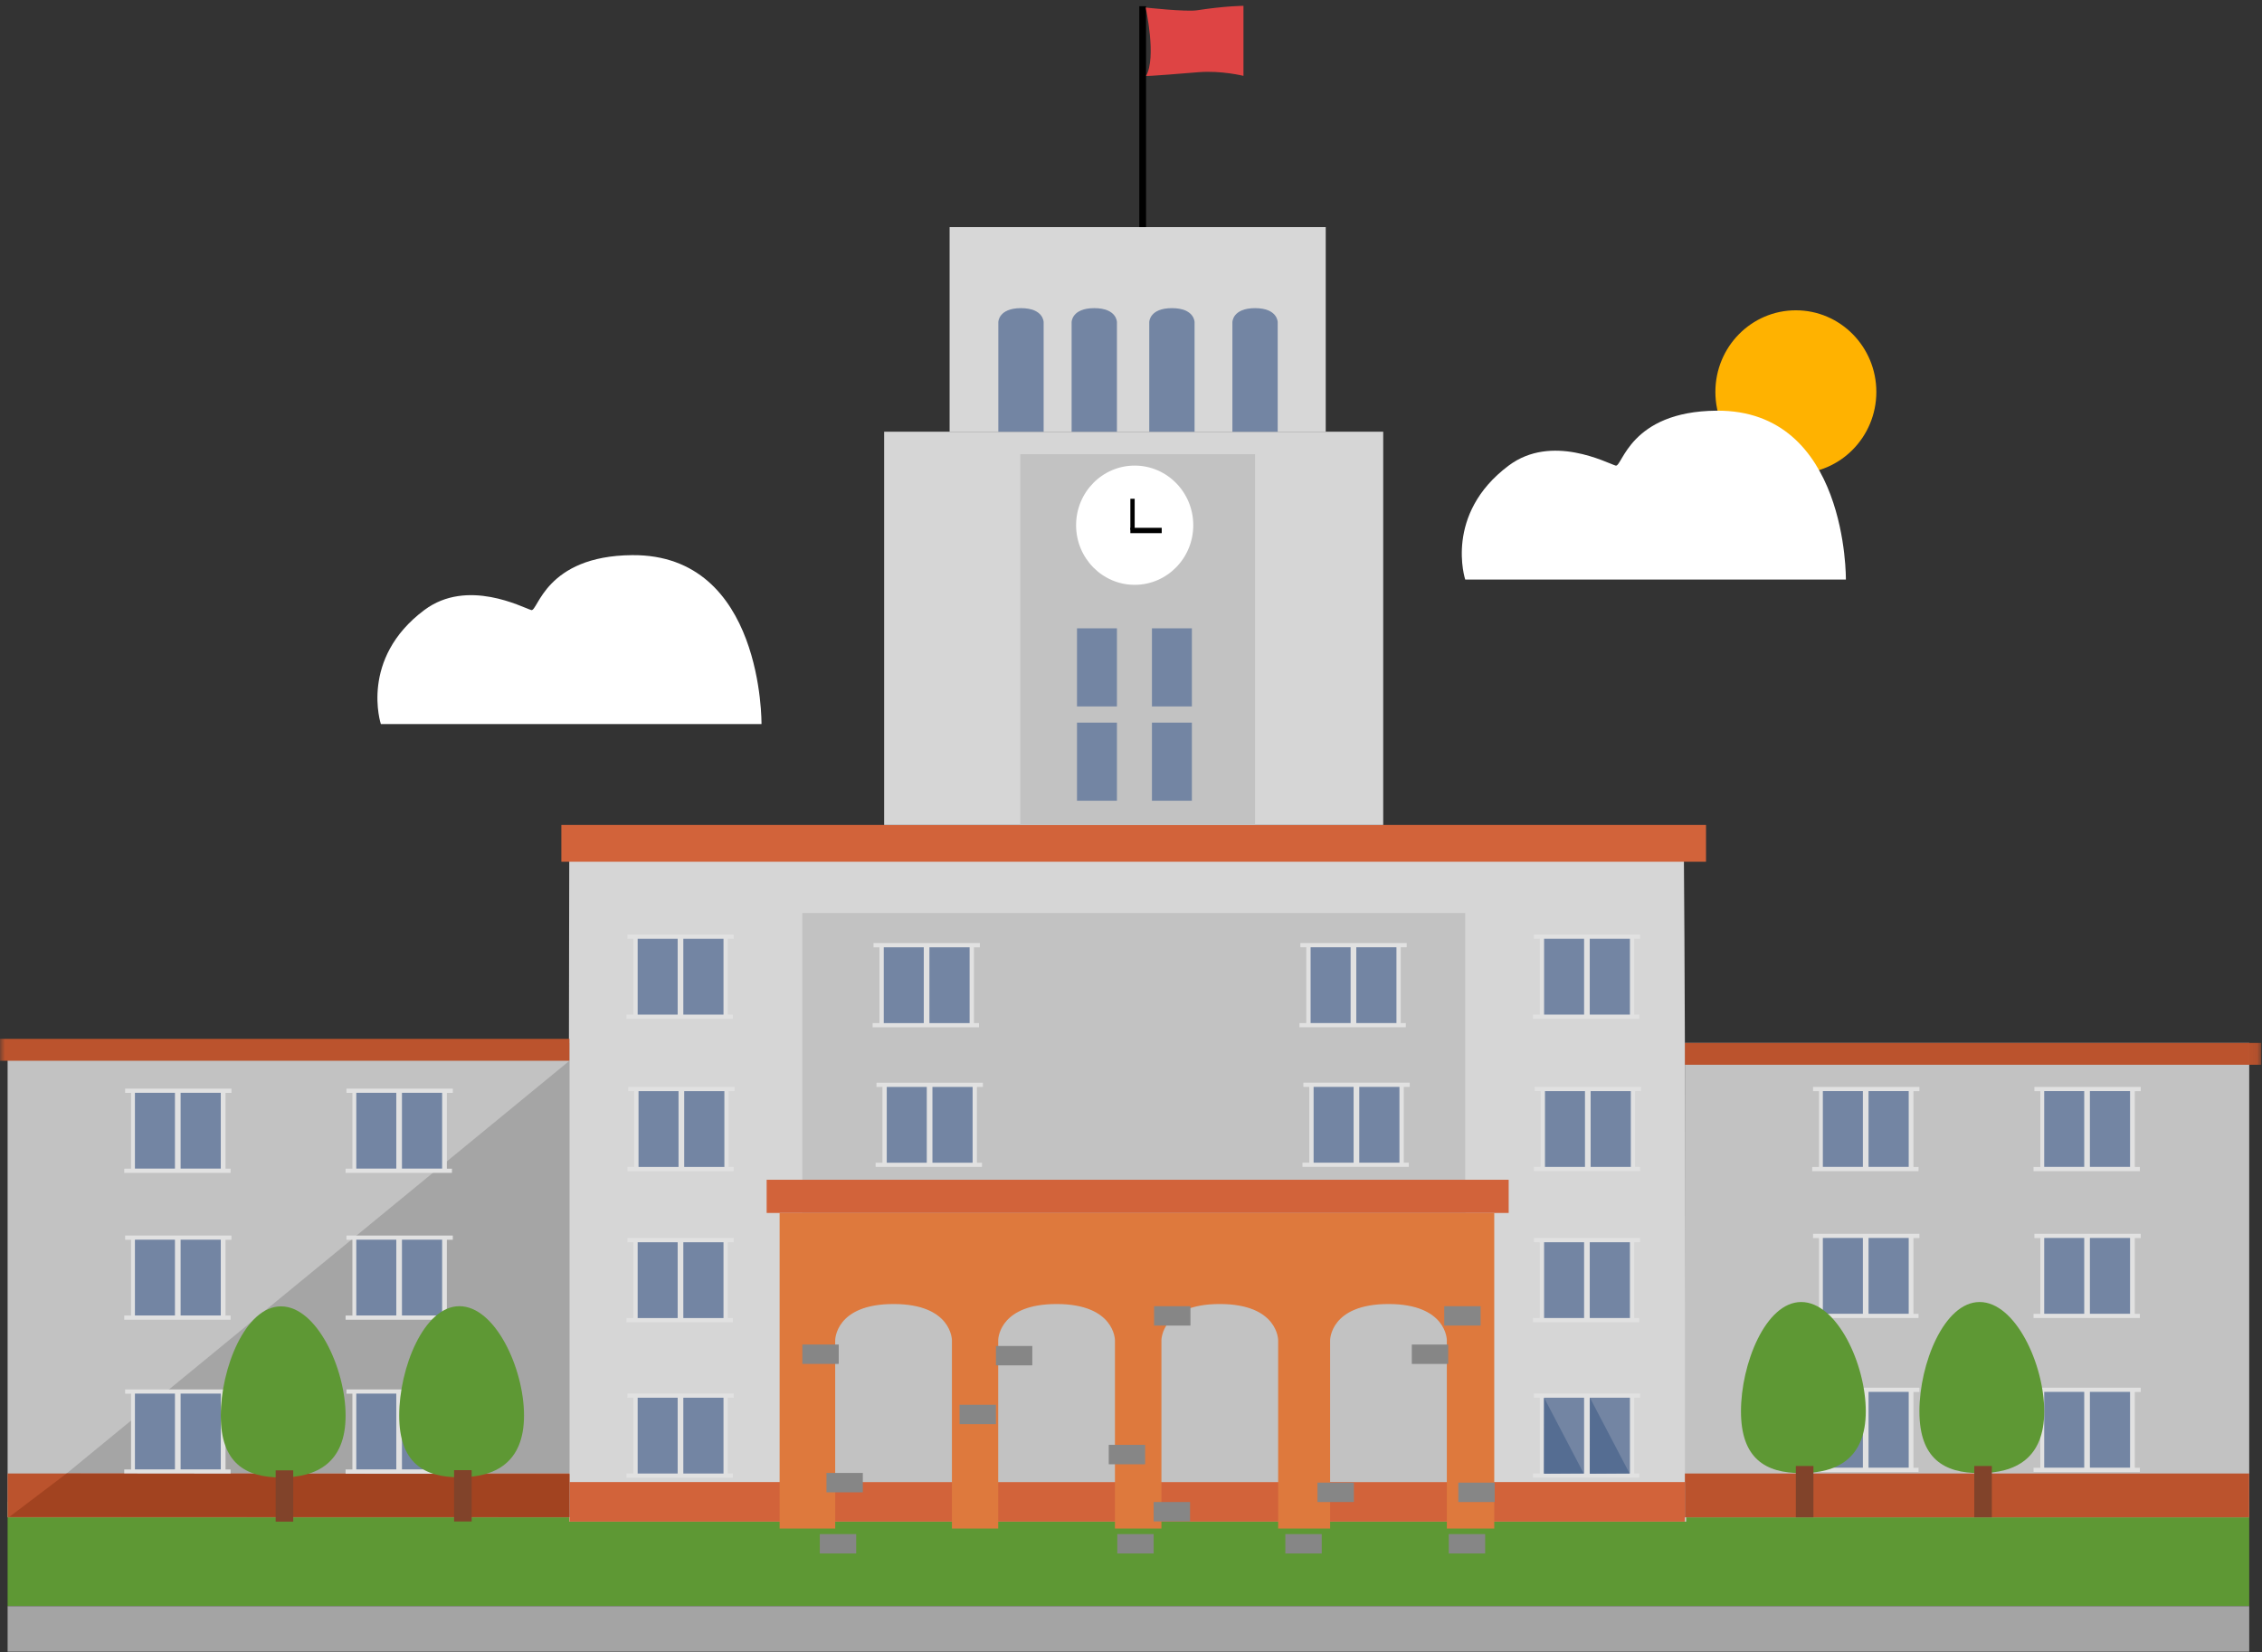 <?xml version="1.0" encoding="UTF-8"?>
<svg width="230px" height="168px" viewBox="0 0 230 168" version="1.1" xmlns="http://www.w3.org/2000/svg" xmlns:xlink="http://www.w3.org/1999/xlink">
    <rect x="0" y="0" width="230" height="168" fill="#333333" stroke="none"/>
    <!-- Generator: Sketch 52.6 (67491) - http://www.bohemiancoding.com/sketch -->
    <title>分组</title>
    <desc>Created with Sketch.</desc>
    <defs>
        <polygon id="path-1" points="0 208.87 229.922 208.87 229.922 0.042 0 0.042"></polygon>
    </defs>
    <g id="图示" stroke="none" stroke-width="1" fill="none" fill-rule="evenodd">
        <g id="场景" transform="translate(-68, -95)">
            <g id="分组" transform="translate(68, 54)">
                <polygon id="Fill-1" fill="#5E9834" points="0.773 204.331 228.701 204.331 228.701 193.724 0.773 193.724"></polygon>
                <polygon id="Fill-2" fill="#A4A4A4" points="0.773 208.958 228.701 208.958 228.701 204.331 0.773 204.331"></polygon>
                <g transform="translate(0, 0.088)">
                    <path d="M171.162,125.312 C171.32,125.312 171.447,195.647 171.447,195.647 L57.888,195.647 C57.731,195.647 57.888,125.312 57.888,125.312 C57.888,125.159 171.162,125.312 171.162,125.312" id="Fill-3" fill="#D6D6D6"></path>
                    <mask id="mask-2" fill="white">
                        <use xlink:href="#path-1"></use>
                    </mask>
                    <g id="Clip-6"></g>
                    <polygon id="Fill-5" fill="#D2633A" mask="url(#mask-2)" points="57.079 128.543 173.467 128.543 173.467 124.801 57.079 124.801"></polygon>
                    <polygon id="Fill-7" fill="#D2633A" mask="url(#mask-2)" points="57.902 195.647 171.321 195.647 171.321 191.623 57.902 191.623"></polygon>
                    <polygon id="Fill-8" fill="#C2C2C2" mask="url(#mask-2)" points="81.582 191.611 148.985 191.611 148.985 133.757 81.582 133.757"></polygon>
                    <polygon id="Fill-9" fill="#E1E1E1" mask="url(#mask-2)" points="155.96 182.614 155.96 183.045 156.563 183.045 156.563 190.752 155.87 190.752 155.87 191.178 156.563 191.178 166.168 191.178 166.684 191.178 166.684 190.752 166.168 190.752 166.168 183.045 166.773 183.045 166.773 182.614 166.168 182.614 156.563 182.614"></polygon>
                    <polygon id="Fill-10" fill="#E1E1E1" mask="url(#mask-2)" points="63.794 182.617 63.794 183.046 64.399 183.046 64.399 190.755 63.705 190.755 63.705 191.181 64.399 191.181 74.004 191.181 74.519 191.181 74.519 190.755 74.004 190.755 74.004 183.046 74.608 183.046 74.608 182.617 74.004 182.617 64.399 182.617"></polygon>
                    <polygon id="Fill-11" fill="#E1E1E1" mask="url(#mask-2)" points="155.96 166.804 155.96 167.235 156.563 167.235 156.563 174.942 155.87 174.942 155.87 175.368 156.563 175.368 166.168 175.368 166.684 175.368 166.684 174.942 166.168 174.942 166.168 167.235 166.773 167.235 166.773 166.804 166.168 166.804 156.563 166.804"></polygon>
                    <polygon id="Fill-12" fill="#E1E1E1" mask="url(#mask-2)" points="63.794 166.807 63.794 167.236 64.399 167.236 64.399 174.945 63.705 174.945 63.705 175.371 64.399 175.371 74.004 175.371 74.519 175.371 74.519 174.945 74.004 174.945 74.004 167.236 74.608 167.236 74.608 166.807 74.004 166.807 64.399 166.807"></polygon>
                    <polygon id="Fill-13" fill="#E1E1E1" mask="url(#mask-2)" points="156.049 151.438 156.049 151.869 156.653 151.869 156.653 159.576 155.96 159.576 155.96 160.002 156.653 160.002 166.258 160.002 166.773 160.002 166.773 159.576 166.258 159.576 166.258 151.869 166.863 151.869 166.863 151.438 166.258 151.438 156.653 151.438"></polygon>
                    <polygon id="Fill-14" fill="#E1E1E1" mask="url(#mask-2)" points="63.884 151.441 63.884 151.87 64.488 151.87 64.488 159.579 63.794 159.579 63.794 160.004 64.488 160.004 74.093 160.004 74.608 160.004 74.608 159.579 74.093 159.579 74.093 151.87 74.697 151.87 74.697 151.441 74.093 151.441 64.488 151.441"></polygon>
                    <polygon id="Fill-15" fill="#E1E1E1" mask="url(#mask-2)" points="155.96 135.949 155.96 136.379 156.563 136.379 156.563 144.087 155.87 144.087 155.87 144.513 156.563 144.513 166.168 144.513 166.684 144.513 166.684 144.087 166.168 144.087 166.168 136.379 166.773 136.379 166.773 135.949 166.168 135.949 156.563 135.949"></polygon>
                    <polygon id="Fill-16" fill="#E1E1E1" mask="url(#mask-2)" points="63.794 135.951 63.794 136.381 64.399 136.381 64.399 144.088 63.705 144.088 63.705 144.515 64.399 144.515 74.004 144.515 74.519 144.515 74.519 144.088 74.004 144.088 74.004 136.381 74.608 136.381 74.608 135.951 74.004 135.951 64.399 135.951"></polygon>
                    <polygon id="Fill-17" fill="#E1E1E1" mask="url(#mask-2)" points="88.818 136.813 88.818 137.243 89.423 137.243 89.423 144.951 88.729 144.951 88.729 145.377 89.423 145.377 99.028 145.377 99.543 145.377 99.543 144.951 99.028 144.951 99.028 137.243 99.632 137.243 99.632 136.813 99.028 136.813 89.423 136.813"></polygon>
                    <polygon id="Fill-18" fill="#E1E1E1" mask="url(#mask-2)" points="89.123 151.012 89.123 151.443 89.728 151.443 89.728 159.15 89.034 159.15 89.034 159.576 89.728 159.576 99.333 159.576 99.848 159.576 99.848 159.15 99.333 159.15 99.333 151.443 99.937 151.443 99.937 151.012 99.333 151.012 89.728 151.012"></polygon>
                    <polygon id="Fill-19" fill="#E1E1E1" mask="url(#mask-2)" points="132.22 136.809 132.22 137.239 132.823 137.239 132.823 144.947 132.13 144.947 132.13 145.373 132.823 145.373 142.428 145.373 142.944 145.373 142.944 144.947 142.428 144.947 142.428 137.239 143.033 137.239 143.033 136.809 142.428 136.809 132.823 136.809"></polygon>
                    <polygon id="Fill-20" fill="#E1E1E1" mask="url(#mask-2)" points="132.525 151.008 132.525 151.438 133.129 151.438 133.129 159.146 132.436 159.146 132.436 159.572 133.129 159.572 142.734 159.572 143.249 159.572 143.249 159.146 142.734 159.146 142.734 151.438 143.339 151.438 143.339 151.008 142.734 151.008 133.129 151.008"></polygon>
                    <path d="M161.646,190.752 L165.731,190.752 L165.731,183.045 L161.646,183.045 L161.646,190.752 Z M157.002,190.752 L161.07,190.752 L161.07,183.045 L157.002,183.045 L157.002,190.752 Z" id="Fill-21" fill="#7385A3" mask="url(#mask-2)"></path>
                    <path d="M69.481,190.755 L73.566,190.755 L73.566,183.046 L69.481,183.046 L69.481,190.755 Z M64.837,190.755 L68.905,190.755 L68.905,183.046 L64.837,183.046 L64.837,190.755 Z" id="Fill-22" fill="#7385A3" mask="url(#mask-2)"></path>
                    <path d="M161.646,174.942 L165.731,174.942 L165.731,167.235 L161.646,167.235 L161.646,174.942 Z M157.002,174.942 L161.07,174.942 L161.07,167.235 L157.002,167.235 L157.002,174.942 Z" id="Fill-23" fill="#7385A3" mask="url(#mask-2)"></path>
                    <path d="M69.481,174.945 L73.566,174.945 L73.566,167.236 L69.481,167.236 L69.481,174.945 Z M64.837,174.945 L68.905,174.945 L68.905,167.236 L64.837,167.236 L64.837,174.945 Z" id="Fill-24" fill="#7385A3" mask="url(#mask-2)"></path>
                    <path d="M161.736,159.576 L165.821,159.576 L165.821,151.869 L161.736,151.869 L161.736,159.576 Z M157.092,159.576 L161.16,159.576 L161.16,151.869 L157.092,151.869 L157.092,159.576 Z" id="Fill-25" fill="#7385A3" mask="url(#mask-2)"></path>
                    <path d="M69.57,159.579 L73.655,159.579 L73.655,151.87 L69.57,151.87 L69.57,159.579 Z M64.926,159.579 L68.994,159.579 L68.994,151.87 L64.926,151.87 L64.926,159.579 Z" id="Fill-26" fill="#7385A3" mask="url(#mask-2)"></path>
                    <path d="M161.646,144.087 L165.731,144.087 L165.731,136.379 L161.646,136.379 L161.646,144.087 Z M157.002,144.087 L161.07,144.087 L161.07,136.379 L157.002,136.379 L157.002,144.087 Z" id="Fill-27" fill="#7385A3" mask="url(#mask-2)"></path>
                    <path d="M69.481,144.088 L73.566,144.088 L73.566,136.381 L69.481,136.381 L69.481,144.088 Z M64.837,144.088 L68.905,144.088 L68.905,136.381 L64.837,136.381 L64.837,144.088 Z" id="Fill-28" fill="#7385A3" mask="url(#mask-2)"></path>
                    <path d="M94.505,144.951 L98.59,144.951 L98.59,137.243 L94.505,137.243 L94.505,144.951 Z M89.861,144.951 L93.929,144.951 L93.929,137.243 L89.861,137.243 L89.861,144.951 Z" id="Fill-29" fill="#7385A3" mask="url(#mask-2)"></path>
                    <path d="M94.81,159.15 L98.895,159.15 L98.895,151.443 L94.81,151.443 L94.81,159.15 Z M90.166,159.15 L94.234,159.15 L94.234,151.443 L90.166,151.443 L90.166,159.15 Z" id="Fill-30" fill="#7385A3" mask="url(#mask-2)"></path>
                    <path d="M137.906,144.947 L141.991,144.947 L141.991,137.239 L137.906,137.239 L137.906,144.947 Z M133.262,144.947 L137.33,144.947 L137.33,137.239 L133.262,137.239 L133.262,144.947 Z" id="Fill-31" fill="#7385A3" mask="url(#mask-2)"></path>
                    <path d="M138.211,159.146 L142.296,159.146 L142.296,151.438 L138.211,151.438 L138.211,159.146 Z M133.567,159.146 L137.635,159.146 L137.635,151.438 L133.567,151.438 L133.567,159.146 Z" id="Fill-32" fill="#7385A3" mask="url(#mask-2)"></path>
                    <path d="M161.663,183.045 L161.646,190.769 L165.695,190.744 L161.663,183.045 Z M157.002,183.045 L156.987,190.769 L161.03,190.744 L157.002,183.045 Z" id="Fill-33" fill="#556D92" mask="url(#mask-2)"></path>
                    <polygon id="Fill-34" fill="#D2633A" mask="url(#mask-2)" points="77.954 164.258 153.402 164.258 153.402 160.882 77.954 160.882"></polygon>
                    <path d="M79.271,164.26 L79.271,181.992 L79.271,196.346 L84.923,196.346 L84.923,177.192 C84.923,177.192 84.92,173.518 90.855,173.518 C96.79,173.518 96.792,177.192 96.792,177.192 L96.792,196.346 L101.498,196.346 L101.498,177.192 C101.498,177.192 101.498,173.963 106.388,173.56 C106.714,173.532 107.059,173.518 107.43,173.518 C113.365,173.518 113.367,177.192 113.367,177.192 L113.367,196.346 L118.094,196.346 L118.094,177.192 C118.094,177.192 118.092,173.518 124.026,173.518 C129.962,173.518 129.963,177.192 129.963,177.192 L129.963,196.346 L135.247,196.346 L135.247,177.192 C135.247,177.192 135.244,173.518 141.179,173.518 C147.114,173.518 147.115,177.192 147.115,177.192 L147.115,196.346 L151.935,196.346 L151.935,164.26 L79.271,164.26 Z" id="Fill-35" fill="#DE793D" mask="url(#mask-2)"></path>
                    <path d="M147.311,198.886 L151.011,198.886 L151.011,196.914 L147.311,196.914 L147.311,198.886 Z M130.694,198.886 L134.393,198.886 L134.393,196.914 L130.694,196.914 L130.694,198.886 Z M113.605,198.886 L117.305,198.886 L117.305,196.914 L113.605,196.914 L113.605,198.886 Z M83.359,198.886 L87.058,198.886 L87.058,196.914 L83.359,196.914 L83.359,198.886 Z M117.305,195.624 L121.004,195.624 L121.004,193.652 L117.305,193.652 L117.305,195.624 Z M148.281,193.652 L151.98,193.652 L151.98,191.681 L148.281,191.681 L148.281,193.652 Z M133.963,193.652 L137.662,193.652 L137.662,191.681 L133.963,191.681 L133.963,193.652 Z M84.036,192.667 L87.731,192.667 L87.731,190.695 L84.036,190.695 L84.036,192.667 Z M112.737,189.815 L116.437,189.815 L116.437,187.839 L112.737,187.839 L112.737,189.815 Z M97.567,185.733 L101.267,185.733 L101.267,183.763 L97.567,183.763 L97.567,185.733 Z M101.267,179.754 L104.966,179.754 L104.966,177.784 L101.267,177.784 L101.267,179.754 Z M143.553,179.609 L147.252,179.609 L147.252,177.637 L143.553,177.637 L143.553,179.609 Z M81.582,179.609 L85.281,179.609 L85.281,177.637 L81.582,177.637 L81.582,179.609 Z M146.849,175.711 L150.549,175.711 L150.549,173.739 L146.849,173.739 L146.849,175.711 Z M117.345,175.711 L121.045,175.711 L121.045,173.739 L117.345,173.739 L117.345,175.711 Z" id="Fill-36" fill="#868686" mask="url(#mask-2)"></path>
                    <polygon id="Fill-37" fill="#D6D6D6" mask="url(#mask-2)" points="89.9 124.801 140.645 124.801 140.645 84.813 89.9 84.813"></polygon>
                    <polygon id="Fill-38" fill="#D7D7D7" mask="url(#mask-2)" points="96.556 84.813 134.8 84.813 134.8 64.005 96.556 64.005"></polygon>
                    <polygon id="Fill-39" fill="#C2C2C2" mask="url(#mask-2)" points="103.742 124.801 127.614 124.801 127.614 87.103 103.742 87.103"></polygon>
                    <path d="M109.417,94.321 C109.417,90.973 112.084,88.258 115.374,88.258 C118.664,88.258 121.331,90.973 121.331,94.321 C121.331,97.669 118.664,100.383 115.374,100.383 C112.084,100.383 109.417,97.669 109.417,94.321" id="Fill-40" fill="#FFFFFF" mask="url(#mask-2)"></path>
                    <polygon id="Fill-41" fill="#000000" mask="url(#mask-2)" points="114.935 95.128 118.124 95.128 118.124 94.585 114.935 94.585"></polygon>
                    <polygon id="Fill-42" fill="#000000" mask="url(#mask-2)" points="114.935 94.783 115.374 94.783 115.374 91.632 114.935 91.632"></polygon>
                    <path d="M101.51,73.67 C101.51,73.67 101.51,72.248 103.813,72.248 C106.117,72.248 106.117,73.67 106.117,73.67 L106.117,76.184 L106.117,84.813 L101.51,84.813 L101.51,73.67 Z" id="Fill-43" fill="#7385A3" mask="url(#mask-2)"></path>
                    <path d="M108.962,73.67 C108.962,73.67 108.962,72.248 111.266,72.248 C113.57,72.248 113.57,73.67 113.57,73.67 L113.57,76.184 L113.57,84.813 L108.962,84.813 L108.962,73.67 Z" id="Fill-44" fill="#7385A3" mask="url(#mask-2)"></path>
                    <path d="M116.856,73.67 C116.856,73.67 116.856,72.248 119.16,72.248 C121.464,72.248 121.464,73.67 121.464,73.67 L121.464,76.184 L121.464,84.813 L116.856,84.813 L116.856,73.67 Z" id="Fill-45" fill="#7385A3" mask="url(#mask-2)"></path>
                    <path d="M125.311,73.67 C125.311,73.67 125.311,72.248 127.614,72.248 C129.917,72.248 129.917,73.67 129.917,73.67 L129.917,76.184 L129.917,84.813 L125.311,84.813 L125.311,73.67 Z" id="Fill-46" fill="#7385A3" mask="url(#mask-2)"></path>
                    <polygon id="Fill-47" fill="#7385A3" mask="url(#mask-2)" points="109.51 112.749 113.57 112.749 113.57 104.807 109.51 104.807"></polygon>
                    <polygon id="Fill-48" fill="#7385A3" mask="url(#mask-2)" points="117.13 112.749 121.19 112.749 121.19 104.807 117.13 104.807"></polygon>
                    <polygon id="Fill-49" fill="#7385A3" mask="url(#mask-2)" points="117.13 122.339 121.19 122.339 121.19 114.397 117.13 114.397"></polygon>
                    <polygon id="Fill-50" fill="#7385A3" mask="url(#mask-2)" points="109.51 122.339 113.57 122.339 113.57 114.397 109.51 114.397"></polygon>
                    <polygon id="Fill-51" fill="#C2C2C2" mask="url(#mask-2)" points="171.321 195.209 228.7 195.209 228.7 146.969 171.321 146.969"></polygon>
                    <polygon id="Fill-52" fill="#C2C2C2" mask="url(#mask-2)" points="0.773 195.206 57.902 195.206 57.902 146.971 0.773 146.971"></polygon>
                    <polyline id="Fill-53" fill="#A5A5A5" mask="url(#mask-2)" points="57.902 148.781 6.77 190.751 57.902 190.751"></polyline>
                    <polygon id="Fill-54" fill="#BB532D" mask="url(#mask-2)" points="171.321 195.209 228.7 195.209 228.7 190.752 171.321 190.752"></polygon>
                    <polygon id="Fill-55" fill="#BB532D" mask="url(#mask-2)" points="171.321 149.187 229.922 149.187 229.922 146.969 171.321 146.969"></polygon>
                    <polygon id="Fill-56" fill="#BB532D" mask="url(#mask-2)" points="0.773 195.206 57.902 195.206 57.902 190.751 0.773 190.751"></polygon>
                    <polygon id="Fill-57" fill="#BB532D" mask="url(#mask-2)" points="0 148.781 57.902 148.781 57.902 146.553 0 146.553"></polygon>
                    <polygon id="Fill-58" fill="#000000" mask="url(#mask-2)" points="115.842 64.005 116.53 64.005 116.53 41.543 115.842 41.543"></polygon>
                    <path d="M116.49,41.679 C116.49,41.679 117.62,46.757 116.53,48.627 C116.486,48.702 120.697,48.345 121.88,48.252 C124.206,48.069 126.436,48.627 126.436,48.627 L126.436,41.505 C126.436,41.505 124.667,41.505 121.706,41.957 C120.586,42.128 116.49,41.679 116.49,41.679" id="Fill-59" fill="#DE4444" mask="url(#mask-2)"></path>
                    <polygon id="Fill-60" fill="#E1E1E1" mask="url(#mask-2)" points="184.352 151.443 184.352 151.873 184.955 151.873 184.955 159.58 184.262 159.58 184.262 160.006 184.955 160.006 194.56 160.006 195.075 160.006 195.075 159.58 194.56 159.58 194.56 151.873 195.165 151.873 195.165 151.443 194.56 151.443 184.955 151.443"></polygon>
                    <polygon id="Fill-61" fill="#E1E1E1" mask="url(#mask-2)" points="12.722 151.617 12.722 152.047 13.327 152.047 13.327 159.755 12.633 159.755 12.633 160.181 13.327 160.181 22.932 160.181 23.447 160.181 23.447 159.755 22.932 159.755 22.932 152.047 23.536 152.047 23.536 151.617 22.932 151.617 13.327 151.617"></polygon>
                    <polygon id="Fill-62" fill="#E1E1E1" mask="url(#mask-2)" points="184.352 166.378 184.352 166.808 184.955 166.808 184.955 174.516 184.262 174.516 184.262 174.942 184.955 174.942 194.56 174.942 195.075 174.942 195.075 174.516 194.56 174.516 194.56 166.808 195.165 166.808 195.165 166.378 194.56 166.378 184.955 166.378"></polygon>
                    <polygon id="Fill-63" fill="#E1E1E1" mask="url(#mask-2)" points="12.722 166.554 12.722 166.983 13.327 166.983 13.327 174.69 12.633 174.69 12.633 175.116 13.327 175.116 22.932 175.116 23.447 175.116 23.447 174.69 22.932 174.69 22.932 166.983 23.536 166.983 23.536 166.554 22.932 166.554 13.327 166.554"></polygon>
                    <polygon id="Fill-64" fill="#E1E1E1" mask="url(#mask-2)" points="184.352 182.03 184.352 182.461 184.955 182.461 184.955 190.168 184.262 190.168 184.262 190.594 184.955 190.594 194.56 190.594 195.075 190.594 195.075 190.168 194.56 190.168 194.56 182.461 195.165 182.461 195.165 182.03 194.56 182.03 184.955 182.03"></polygon>
                    <polygon id="Fill-65" fill="#E1E1E1" mask="url(#mask-2)" points="12.722 182.205 12.722 182.635 13.327 182.635 13.327 190.342 12.633 190.342 12.633 190.769 13.327 190.769 22.932 190.769 23.447 190.769 23.447 190.342 22.932 190.342 22.932 182.635 23.536 182.635 23.536 182.205 22.932 182.205 13.327 182.205"></polygon>
                    <polygon id="Fill-66" fill="#E1E1E1" mask="url(#mask-2)" points="206.858 151.443 206.858 151.873 207.462 151.873 207.462 159.58 206.769 159.58 206.769 160.006 207.462 160.006 217.067 160.006 217.582 160.006 217.582 159.58 217.067 159.58 217.067 151.873 217.672 151.873 217.672 151.443 217.067 151.443 207.462 151.443"></polygon>
                    <polygon id="Fill-67" fill="#E1E1E1" mask="url(#mask-2)" points="35.229 151.617 35.229 152.047 35.833 152.047 35.833 159.755 35.14 159.755 35.14 160.181 35.833 160.181 45.438 160.181 45.954 160.181 45.954 159.755 45.438 159.755 45.438 152.047 46.043 152.047 46.043 151.617 45.438 151.617 35.833 151.617"></polygon>
                    <polygon id="Fill-68" fill="#E1E1E1" mask="url(#mask-2)" points="206.858 166.378 206.858 166.808 207.462 166.808 207.462 174.516 206.769 174.516 206.769 174.942 207.462 174.942 217.067 174.942 217.582 174.942 217.582 174.516 217.067 174.516 217.067 166.808 217.672 166.808 217.672 166.378 217.067 166.378 207.462 166.378"></polygon>
                    <polygon id="Fill-69" fill="#E1E1E1" mask="url(#mask-2)" points="35.229 166.554 35.229 166.983 35.833 166.983 35.833 174.69 35.14 174.69 35.14 175.116 35.833 175.116 45.438 175.116 45.954 175.116 45.954 174.69 45.438 174.69 45.438 166.983 46.043 166.983 46.043 166.554 45.438 166.554 35.833 166.554"></polygon>
                    <polygon id="Fill-70" fill="#E1E1E1" mask="url(#mask-2)" points="206.858 182.03 206.858 182.461 207.462 182.461 207.462 190.168 206.769 190.168 206.769 190.594 207.462 190.594 217.067 190.594 217.582 190.594 217.582 190.168 217.067 190.168 217.067 182.461 217.672 182.461 217.672 182.03 217.067 182.03 207.462 182.03"></polygon>
                    <polygon id="Fill-71" fill="#E1E1E1" mask="url(#mask-2)" points="35.229 182.205 35.229 182.635 35.833 182.635 35.833 190.342 35.14 190.342 35.14 190.769 35.833 190.769 45.438 190.769 45.954 190.769 45.954 190.342 45.438 190.342 45.438 182.635 46.043 182.635 46.043 182.205 45.438 182.205 35.833 182.205"></polygon>
                    <path d="M189.993,159.572 L194.077,159.572 L194.077,151.865 L189.993,151.865 L189.993,159.572 Z M185.348,159.572 L189.418,159.572 L189.418,151.865 L185.348,151.865 L185.348,159.572 Z" id="Fill-72" fill="#7385A3" mask="url(#mask-2)"></path>
                    <path d="M18.364,159.746 L22.449,159.746 L22.449,152.039 L18.364,152.039 L18.364,159.746 Z M13.72,159.746 L17.788,159.746 L17.788,152.039 L13.72,152.039 L13.72,159.746 Z" id="Fill-73" fill="#7385A3" mask="url(#mask-2)"></path>
                    <path d="M189.993,174.509 L194.077,174.509 L194.077,166.8 L189.993,166.8 L189.993,174.509 Z M185.348,174.509 L189.418,174.509 L189.418,166.8 L185.348,166.8 L185.348,174.509 Z" id="Fill-74" fill="#7385A3" mask="url(#mask-2)"></path>
                    <path d="M18.364,174.682 L22.449,174.682 L22.449,166.975 L18.364,166.975 L18.364,174.682 Z M13.72,174.682 L17.788,174.682 L17.788,166.975 L13.72,166.975 L13.72,174.682 Z" id="Fill-75" fill="#7385A3" mask="url(#mask-2)"></path>
                    <path d="M189.993,190.16 L194.077,190.16 L194.077,182.452 L189.993,182.452 L189.993,190.16 Z M185.348,190.16 L189.418,190.16 L189.418,182.452 L185.348,182.452 L185.348,190.16 Z" id="Fill-76" fill="#7385A3" mask="url(#mask-2)"></path>
                    <path d="M18.364,190.334 L22.449,190.334 L22.449,182.627 L18.364,182.627 L18.364,190.334 Z M13.72,190.334 L17.788,190.334 L17.788,182.627 L13.72,182.627 L13.72,190.334 Z" id="Fill-77" fill="#7385A3" mask="url(#mask-2)"></path>
                    <path d="M212.501,159.572 L216.584,159.572 L216.584,151.865 L212.501,151.865 L212.501,159.572 Z M207.855,159.572 L211.924,159.572 L211.924,151.865 L207.855,151.865 L207.855,159.572 Z" id="Fill-78" fill="#7385A3" mask="url(#mask-2)"></path>
                    <path d="M40.871,159.746 L44.956,159.746 L44.956,152.039 L40.871,152.039 L40.871,159.746 Z M36.227,159.746 L40.295,159.746 L40.295,152.039 L36.227,152.039 L36.227,159.746 Z" id="Fill-79" fill="#7385A3" mask="url(#mask-2)"></path>
                    <path d="M212.501,174.509 L216.584,174.509 L216.584,166.8 L212.501,166.8 L212.501,174.509 Z M207.855,174.509 L211.924,174.509 L211.924,166.8 L207.855,166.8 L207.855,174.509 Z" id="Fill-80" fill="#7385A3" mask="url(#mask-2)"></path>
                    <path d="M40.871,174.682 L44.956,174.682 L44.956,166.975 L40.871,166.975 L40.871,174.682 Z M36.227,174.682 L40.295,174.682 L40.295,166.975 L36.227,166.975 L36.227,174.682 Z" id="Fill-81" fill="#7385A3" mask="url(#mask-2)"></path>
                    <path d="M212.501,190.16 L216.584,190.16 L216.584,182.452 L212.501,182.452 L212.501,190.16 Z M207.855,190.16 L211.924,190.16 L211.924,182.452 L207.855,182.452 L207.855,190.16 Z" id="Fill-82" fill="#7385A3" mask="url(#mask-2)"></path>
                    <path d="M40.871,190.334 L44.956,190.334 L44.956,182.627 L40.871,182.627 L40.871,190.334 Z M36.227,190.334 L40.295,190.334 L40.295,182.627 L36.227,182.627 L36.227,190.334 Z" id="Fill-83" fill="#7385A3" mask="url(#mask-2)"></path>
                    <polygon id="Fill-84" fill="#A24320" mask="url(#mask-2)" points="6.77 190.751 0.96 195.157 57.902 195.184 57.896 190.805"></polygon>
                    <path d="M195.165,184.429 C195.165,179.625 197.664,173.314 201.29,173.314 C204.915,173.314 207.855,179.625 207.855,184.429 C207.855,189.235 204.915,190.714 201.29,190.714 C197.664,190.714 195.165,189.235 195.165,184.429" id="Fill-85" fill="#5E9834" mask="url(#mask-2)"></path>
                    <path d="M177.022,184.429 C177.022,179.625 179.521,173.314 183.147,173.314 C186.774,173.314 189.713,179.625 189.713,184.429 C189.713,189.235 186.774,190.714 183.147,190.714 C179.521,190.714 177.022,189.235 177.022,184.429" id="Fill-86" fill="#5E9834" mask="url(#mask-2)"></path>
                    <path d="M40.591,184.853 C40.591,180.048 43.089,173.739 46.716,173.739 C50.342,173.739 53.282,180.048 53.282,184.853 C53.282,189.658 50.342,191.139 46.716,191.139 C43.089,191.139 40.591,189.658 40.591,184.853" id="Fill-87" fill="#5E9834" mask="url(#mask-2)"></path>
                    <path d="M22.449,184.87 C22.449,180.066 24.947,173.756 28.573,173.756 C32.2,173.756 35.14,180.066 35.14,184.87 C35.14,189.675 32.2,191.156 28.573,191.156 C24.947,191.156 22.449,189.675 22.449,184.87" id="Fill-88" fill="#5E9834" mask="url(#mask-2)"></path>
                    <polygon id="Fill-89" fill="#81432A" mask="url(#mask-2)" points="200.745 195.206 202.532 195.206 202.532 189.99 200.745 189.99"></polygon>
                    <polygon id="Fill-90" fill="#81432A" mask="url(#mask-2)" points="182.602 195.206 184.389 195.206 184.389 189.99 182.602 189.99"></polygon>
                    <polygon id="Fill-91" fill="#81432A" mask="url(#mask-2)" points="46.171 195.63 47.958 195.63 47.958 190.413 46.171 190.413"></polygon>
                    <polygon id="Fill-92" fill="#81432A" mask="url(#mask-2)" points="28.029 195.647 29.816 195.647 29.816 190.432 28.029 190.432"></polygon>
                    <path d="M174.42,80.766 C174.42,76.182 178.082,72.467 182.602,72.467 C187.123,72.467 190.786,76.182 190.786,80.766 C190.786,85.349 187.123,89.065 182.602,89.065 C178.082,89.065 174.42,85.349 174.42,80.766" id="Fill-93" fill="#FFB200" mask="url(#mask-2)"></path>
                    <path d="M148.985,99.849 L187.689,99.849 C187.689,99.849 187.896,82.563 174.533,82.673 C165.669,82.746 164.957,88.456 164.28,88.258 C163.404,88.003 157.783,84.98 153.401,88.258 C146.787,93.208 148.985,99.849 148.985,99.849" id="Fill-94" fill="#FFFFFF" mask="url(#mask-2)"></path>
                    <path d="M38.726,114.54 L77.429,114.54 C77.429,114.54 77.637,97.254 64.273,97.364 C55.409,97.437 54.698,103.147 54.02,102.949 C53.144,102.694 47.524,99.671 43.143,102.949 C36.528,107.898 38.726,114.54 38.726,114.54" id="Fill-95" fill="#FFFFFF" mask="url(#mask-2)"></path>
                </g>
            </g>
        </g>
    </g>
</svg>